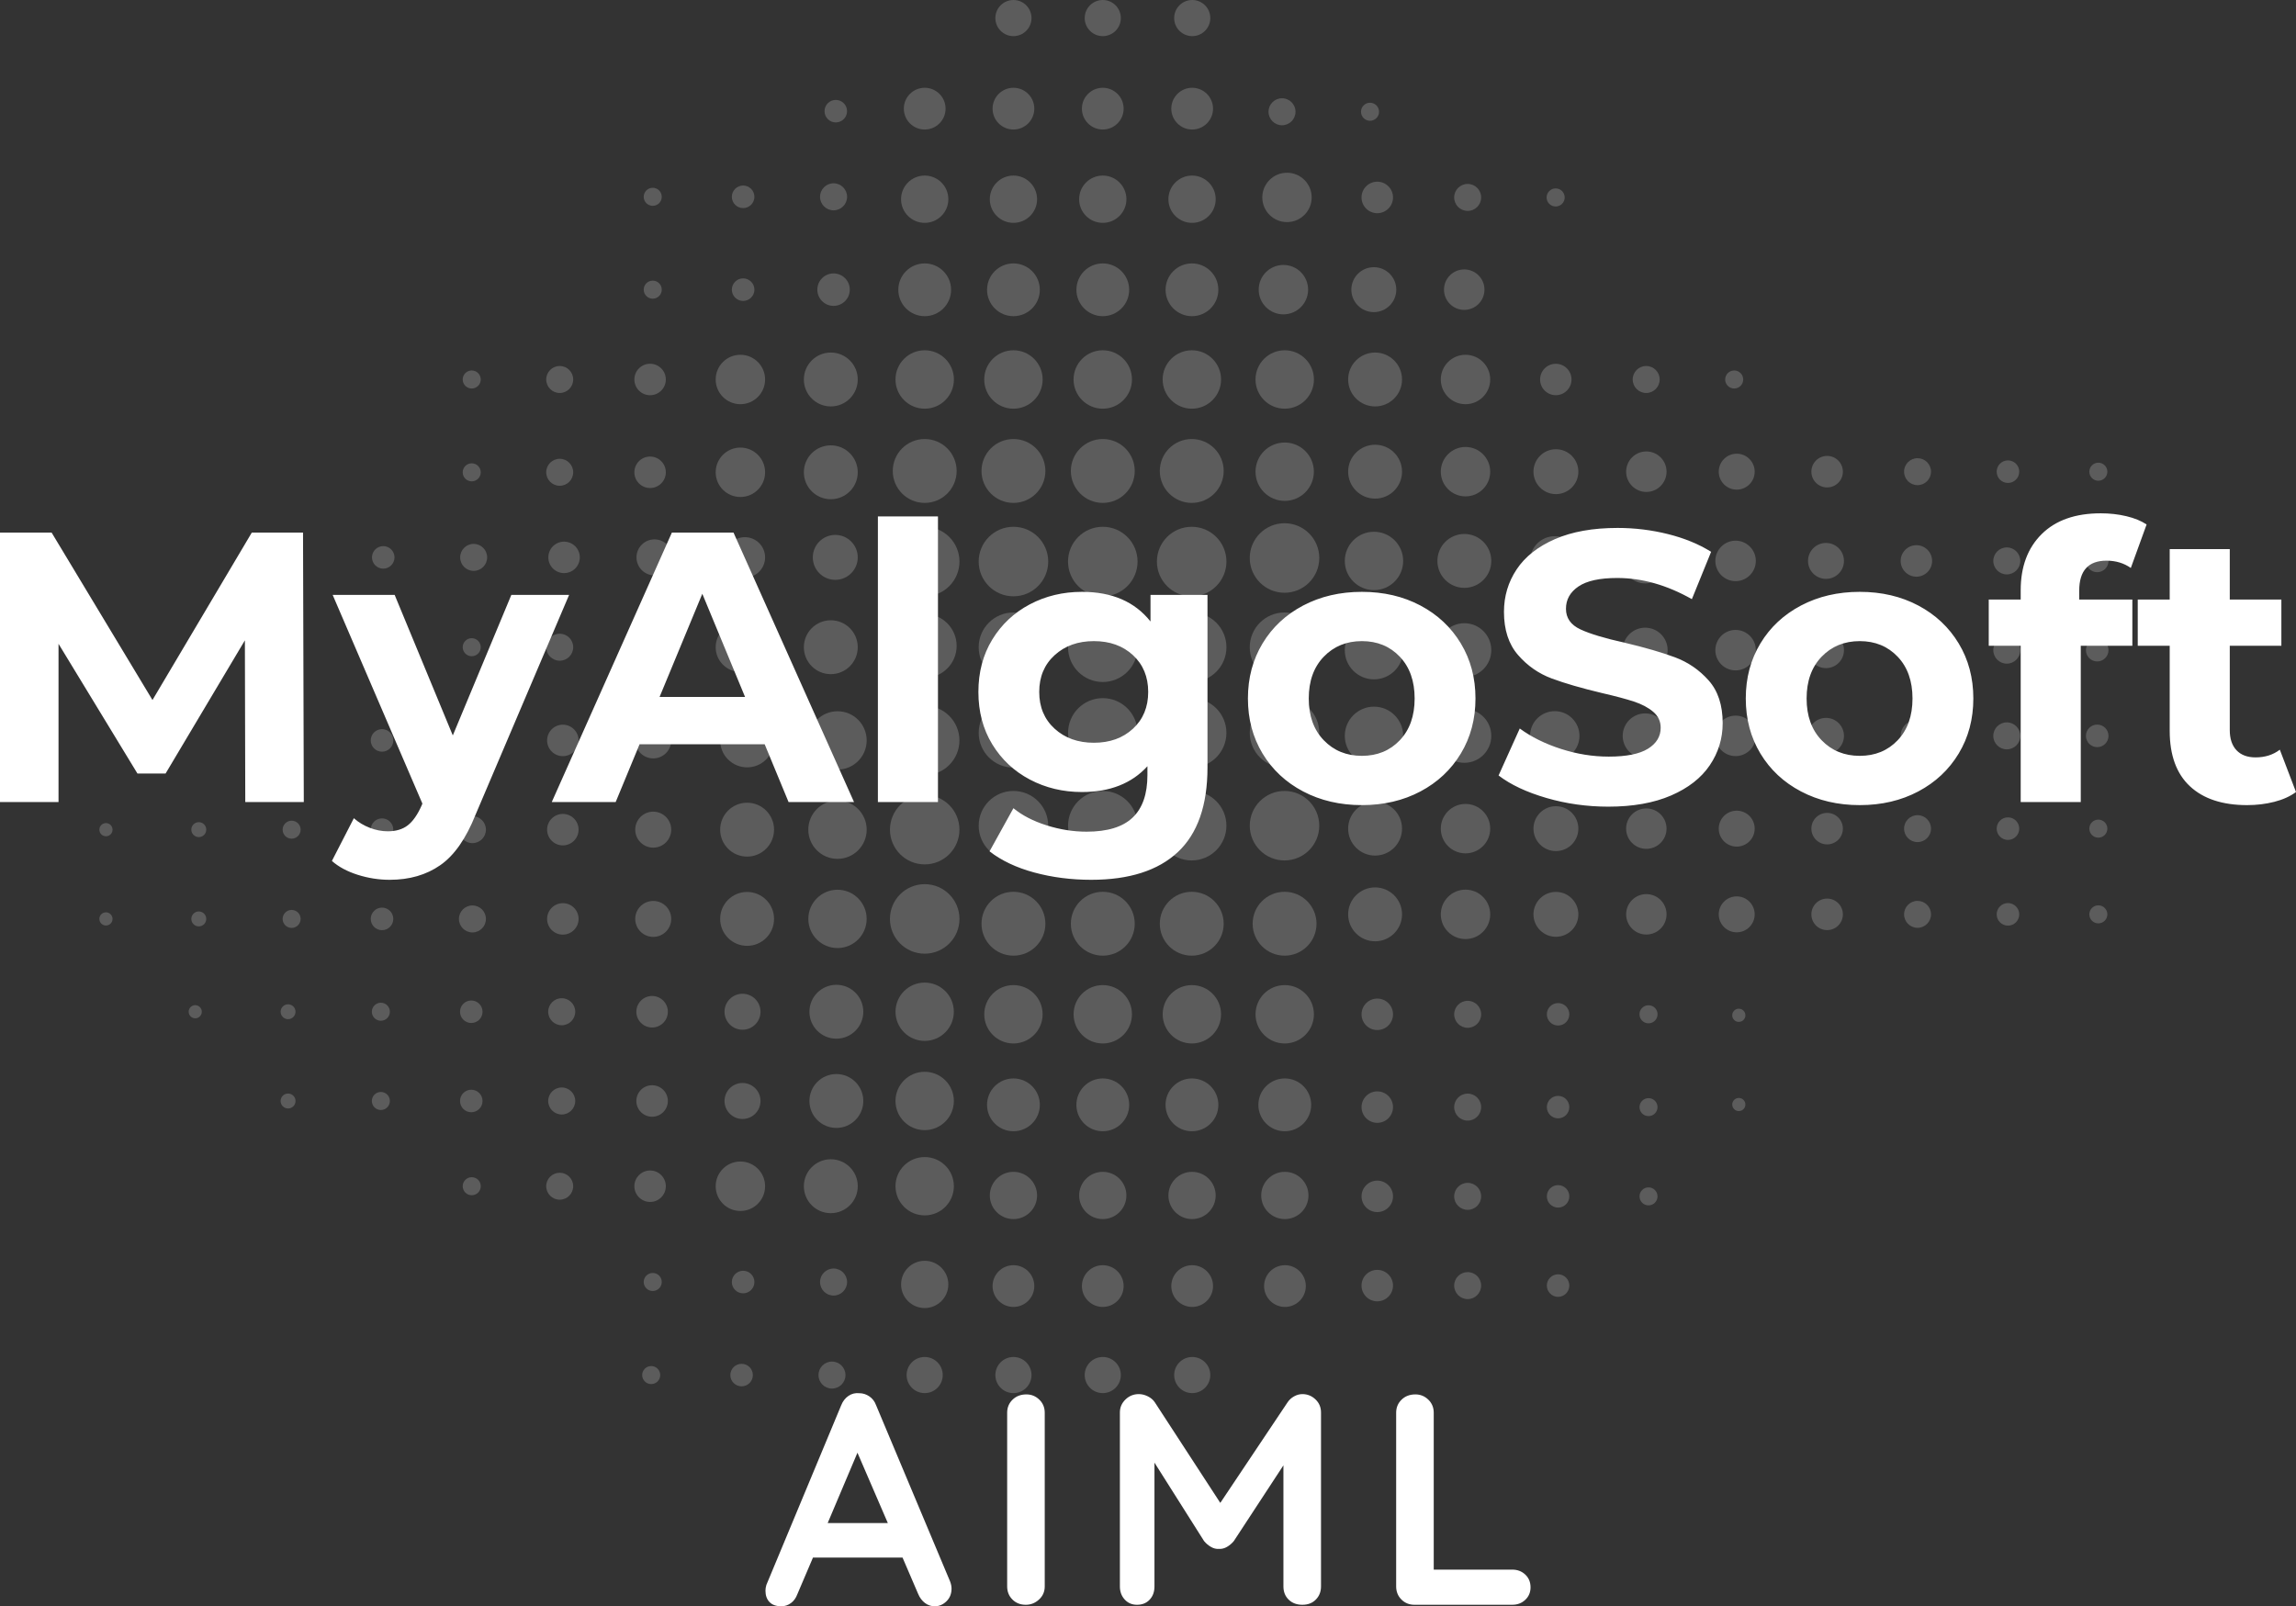 <svg viewBox="0 0 300 209.917" width="5000px" height="3498.61px" xmlns="http://www.w3.org/2000/svg" xmlns:xlink="http://www.w3.org/1999/xlink" preserveAspectRatio="none"><rect x="0" y="0" width="300" height="209.917" fill="#333333" stroke="none"/><defs></defs><style>.a6izo4zJpcolor {fill:#FFFFFF;fill-opacity:1;}.aD6z1nYkhcolor {fill:#FFFFFF;fill-opacity:1;}.aLgOaV3zRcolors-0 {fill:#FFFFFF;fill-opacity:1;}</style><g opacity="0.2" transform="rotate(0 12.982 0)">
<svg width="274.036" height="182.059" x="12.982" y="0" version="1.1" preserveAspectRatio="none" viewBox="4.201 21.967 89.03 59.148">
  <g transform="matrix(1 0 0 1 0 0)" class="aLgOaV3zRcolors-0"><g><circle cx="46.796" cy="22.734" r="0.767"></circle><circle cx="46.796" cy="26.58" r="0.886"></circle><circle cx="46.796" cy="30.425" r="1.004"></circle><circle cx="46.797" cy="34.271" r="1.12"></circle><circle cx="46.796" cy="38.079" r="1.24"></circle><circle cx="46.797" cy="41.963" r="1.356"></circle><circle cx="46.797" cy="45.809" r="1.476"></circle><circle cx="43.004" cy="22.734" r="0.767"></circle><circle cx="43.004" cy="26.58" r="0.886"></circle><circle cx="43.004" cy="30.425" r="1.004"></circle><circle cx="43.004" cy="34.271" r="1.12"></circle><circle cx="43.004" cy="38.079" r="1.24"></circle><circle cx="43.004" cy="41.963" r="1.356"></circle><circle cx="43.004" cy="80.348" r="0.767"></circle><circle cx="43.004" cy="76.57" r="0.886"></circle><circle cx="43.004" cy="72.723" r="1.003"></circle><circle cx="43.004" cy="68.876" r="1.121"></circle><circle cx="43.004" cy="65.031" r="1.239"></circle><circle cx="43.004" cy="61.186" r="1.356"></circle><circle cx="46.796" cy="80.348" r="0.767"></circle><circle cx="46.796" cy="76.57" r="0.886"></circle><circle cx="46.796" cy="72.723" r="1.003"></circle><circle cx="46.797" cy="68.876" r="1.121"></circle><circle cx="46.796" cy="65.031" r="1.239"></circle><circle cx="46.797" cy="61.186" r="1.356"></circle><circle cx="43.004" cy="45.809" r="1.476"></circle><circle cx="46.797" cy="49.447" r="1.476"></circle><circle cx="43.004" cy="49.447" r="1.476"></circle><circle cx="46.797" cy="53.083" r="1.475"></circle><circle cx="43.004" cy="53.083" r="1.475"></circle><circle cx="46.797" cy="57.024" r="1.475"></circle><circle cx="50.594" cy="22.734" r="0.767"></circle><circle cx="50.591" cy="26.58" r="0.886"></circle><circle cx="50.586" cy="30.425" r="1.004"></circle><circle cx="50.582" cy="34.271" r="1.12"></circle><circle cx="50.578" cy="38.079" r="1.24"></circle><circle cx="50.573" cy="41.963" r="1.356"></circle><circle cx="50.57" cy="45.809" r="1.476"></circle><circle cx="50.594" cy="80.348" r="0.767"></circle><circle cx="50.591" cy="76.57" r="0.886"></circle><circle cx="50.586" cy="72.723" r="1.003"></circle><circle cx="50.582" cy="68.876" r="1.121"></circle><circle cx="50.578" cy="65.031" r="1.239"></circle><circle cx="50.573" cy="61.186" r="1.356"></circle><circle cx="50.57" cy="49.447" r="1.476"></circle><circle cx="50.57" cy="53.083" r="1.475"></circle><circle cx="50.57" cy="57.024" r="1.475"></circle><circle cx="54.53" cy="76.57" r="0.886"></circle><circle cx="54.525" cy="72.723" r="1.003"></circle><circle cx="54.522" cy="68.876" r="1.121"></circle><circle cx="54.52" cy="65.031" r="1.239"></circle><circle cx="58.309" cy="49.571" r="1.24"></circle><circle cx="62.145" cy="49.571" r="1.144"></circle><circle cx="65.983" cy="49.571" r="1.049"></circle><circle cx="69.821" cy="49.571" r="0.954"></circle><circle cx="73.659" cy="49.571" r="0.859"></circle><circle cx="77.497" cy="49.571" r="0.763"></circle><circle cx="81.334" cy="49.571" r="0.668"></circle><circle cx="85.172" cy="49.571" r="0.573"></circle><circle cx="89.01" cy="49.571" r="0.479"></circle><circle cx="92.848" cy="49.571" r="0.383"></circle><path d="M35.535,52.165c0.684,0,1.239,0.553,1.239,1.238s-0.556,1.24-1.239,1.24s-1.238-0.555-1.238-1.24   C34.297,52.722,34.852,52.165,35.535,52.165z"></path><circle cx="31.698" cy="53.403" r="1.144"></circle><circle cx="27.713" cy="53.403" r="0.764"></circle><circle cx="23.876" cy="53.403" r="0.668"></circle><circle cx="20.038" cy="53.403" r="0.573"></circle><circle cx="16.2" cy="53.403" r="0.479"></circle><circle cx="12.363" cy="53.403" r="0.383"></circle><circle cx="58.356" cy="57.149" r="1.144"></circle><circle cx="62.194" cy="57.149" r="1.049"></circle><circle cx="66.032" cy="57.149" r="0.953"></circle><circle cx="69.87" cy="57.149" r="0.858"></circle><circle cx="73.707" cy="57.149" r="0.763"></circle><circle cx="77.545" cy="57.149" r="0.669"></circle><circle cx="81.383" cy="57.149" r="0.572"></circle><circle cx="85.221" cy="57.149" r="0.479"></circle><circle cx="89.058" cy="57.149" r="0.383"></circle><circle cx="58.356" cy="60.788" r="1.144"></circle><circle cx="62.194" cy="60.788" r="1.049"></circle><circle cx="66.032" cy="60.788" r="0.953"></circle><path d="M70.729,60.788c0,0.473-0.384,0.857-0.859,0.857c-0.474,0-0.857-0.385-0.857-0.857c0-0.477,0.384-0.859,0.857-0.859   C70.345,59.929,70.729,60.312,70.729,60.788z"></path><circle cx="73.707" cy="60.788" r="0.763"></circle><circle cx="77.545" cy="60.788" r="0.669"></circle><circle cx="81.383" cy="60.788" r="0.572"></circle><circle cx="85.221" cy="60.788" r="0.479"></circle><circle cx="89.058" cy="60.788" r="0.383"></circle><circle cx="58.449" cy="65.032" r="0.668"></circle><circle cx="62.286" cy="65.032" r="0.573"></circle><circle cx="66.124" cy="65.032" r="0.477"></circle><circle cx="69.963" cy="65.031" r="0.384"></circle><circle cx="58.449" cy="68.972" r="0.668"></circle><circle cx="62.286" cy="68.972" r="0.573"></circle><circle cx="66.124" cy="68.972" r="0.477"></circle><circle cx="69.963" cy="68.973" r="0.382"></circle><circle cx="58.449" cy="72.761" r="0.668"></circle><circle cx="62.286" cy="72.761" r="0.573"></circle><circle cx="66.124" cy="72.761" r="0.477"></circle><circle cx="69.963" cy="72.762" r="0.382"></circle><path d="M59.117,76.548c0,0.369-0.3,0.67-0.669,0.67s-0.668-0.301-0.668-0.67c0-0.367,0.299-0.666,0.668-0.666   S59.117,76.181,59.117,76.548z"></path><path d="M62.858,76.548c0,0.318-0.255,0.576-0.572,0.576c-0.316,0-0.573-0.258-0.573-0.576c0-0.314,0.257-0.57,0.573-0.57   C62.604,75.978,62.858,76.233,62.858,76.548z"></path><path d="M66.601,76.548c0,0.264-0.212,0.48-0.478,0.48c-0.263,0-0.477-0.217-0.477-0.48c0-0.262,0.214-0.477,0.477-0.477   C66.389,76.071,66.601,76.286,66.601,76.548z"></path><circle cx="39.236" cy="80.348" r="0.767"></circle><circle cx="35.301" cy="80.349" r="0.573"></circle><circle cx="31.464" cy="80.349" r="0.478"></circle><circle cx="27.627" cy="80.349" r="0.383"></circle><circle cx="58.309" cy="53.209" r="1.239"></circle><circle cx="62.145" cy="53.21" r="1.144"></circle><circle cx="65.983" cy="53.21" r="1.049"></circle><circle cx="69.821" cy="53.21" r="0.954"></circle><circle cx="73.659" cy="53.21" r="0.859"></circle><circle cx="77.497" cy="53.21" r="0.763"></circle><circle cx="81.334" cy="53.21" r="0.668"></circle><circle cx="85.172" cy="53.21" r="0.573"></circle><circle cx="89.01" cy="53.21" r="0.479"></circle><circle cx="54.514" cy="61.186" r="1.356"></circle><circle cx="54.511" cy="49.447" r="1.476"></circle><circle cx="58.309" cy="45.783" r="1.239"></circle><circle cx="62.145" cy="45.782" r="1.144"></circle><circle cx="65.983" cy="45.782" r="1.049"></circle><circle cx="69.821" cy="45.782" r="0.954"></circle><circle cx="73.659" cy="45.782" r="0.859"></circle><circle cx="77.497" cy="45.782" r="0.763"></circle><path d="M82.002,45.782c0,0.369-0.299,0.67-0.667,0.67c-0.369,0-0.669-0.301-0.669-0.67c0-0.367,0.3-0.668,0.669-0.668   C81.703,45.114,82.002,45.415,82.002,45.782z"></path><circle cx="85.172" cy="45.782" r="0.573"></circle><circle cx="89.01" cy="45.782" r="0.479"></circle><circle cx="92.848" cy="45.782" r="0.383"></circle><circle cx="35.441" cy="45.632" r="0.954"></circle><circle cx="31.604" cy="45.632" r="0.858"></circle><circle cx="27.766" cy="45.632" r="0.764"></circle><circle cx="23.928" cy="45.632" r="0.668"></circle><circle cx="20.09" cy="45.632" r="0.573"></circle><circle cx="16.252" cy="45.632" r="0.478"></circle><circle cx="12.414" cy="45.631" r="0.382"></circle><circle cx="35.368" cy="30.323" r="0.574"></circle><circle cx="31.529" cy="30.323" r="0.479"></circle><circle cx="27.692" cy="30.323" r="0.383"></circle><circle cx="35.368" cy="34.265" r="0.689"></circle><circle cx="31.529" cy="34.265" r="0.479"></circle><circle cx="27.692" cy="34.265" r="0.383"></circle><circle cx="35.463" cy="26.687" r="0.478"></circle><path d="M54.52,43.233c-0.686,0-1.24-0.555-1.24-1.24c0-0.682,0.555-1.238,1.24-1.238c0.683,0,1.237,0.557,1.237,1.238   C55.757,42.679,55.202,43.233,54.52,43.233z"></path><circle cx="58.356" cy="41.993" r="1.144"></circle><circle cx="62.194" cy="41.993" r="1.049"></circle><circle cx="54.52" cy="38.079" r="1.24"></circle><circle cx="58.356" cy="38.079" r="1.144"></circle><circle cx="62.194" cy="38.079" r="1.049"></circle><circle cx="66.032" cy="41.993" r="0.953"></circle><path d="M70.729,41.993c0,0.473-0.384,0.861-0.859,0.861c-0.474,0-0.857-0.389-0.857-0.861s0.384-0.859,0.857-0.859   C70.345,41.134,70.729,41.521,70.729,41.993z"></path><circle cx="54.464" cy="34.265" r="1.049"></circle><circle cx="58.302" cy="34.265" r="0.954"></circle><circle cx="62.14" cy="34.265" r="0.859"></circle><circle cx="73.707" cy="41.993" r="0.763"></circle><circle cx="77.545" cy="41.993" r="0.669"></circle><circle cx="66.027" cy="38.079" r="0.667"></circle><circle cx="81.383" cy="41.993" r="0.572"></circle><circle cx="69.864" cy="38.079" r="0.573"></circle><circle cx="85.221" cy="41.993" r="0.479"></circle><circle cx="89.058" cy="41.995" r="0.383"></circle><circle cx="73.6" cy="38.079" r="0.383"></circle><circle cx="35.251" cy="38.079" r="1.144"></circle><circle cx="31.413" cy="38.079" r="1.049"></circle><circle cx="27.58" cy="38.079" r="0.668"></circle><circle cx="23.743" cy="38.079" r="0.573"></circle><circle cx="20.008" cy="38.079" r="0.383"></circle><circle cx="35.251" cy="42.019" r="1.144"></circle><circle cx="31.413" cy="42.019" r="1.049"></circle><circle cx="27.58" cy="42.019" r="0.668"></circle><circle cx="23.743" cy="42.019" r="0.573"></circle><circle cx="20.008" cy="42.021" r="0.383"></circle><circle cx="54.616" cy="30.349" r="1.048"></circle><path d="M59.117,30.349c0,0.369-0.3,0.67-0.669,0.67s-0.668-0.301-0.668-0.67c0-0.367,0.299-0.668,0.668-0.668   S59.117,29.981,59.117,30.349z"></path><circle cx="62.286" cy="30.349" r="0.573"></circle><circle cx="66.021" cy="30.35" r="0.384"></circle><circle cx="54.405" cy="26.712" r="0.573"></circle><circle cx="58.141" cy="26.712" r="0.383"></circle><circle cx="54.511" cy="45.658" r="1.476"></circle><circle cx="54.511" cy="53.083" r="1.475"></circle><circle cx="54.511" cy="57.024" r="1.475"></circle><circle cx="43.004" cy="57.024" r="1.475"></circle><circle cx="39.237" cy="26.58" r="0.886"></circle><circle cx="39.237" cy="30.425" r="1.004"></circle><circle cx="35.368" cy="76.399" r="0.574"></circle><circle cx="31.529" cy="76.399" r="0.479"></circle><circle cx="27.692" cy="76.397" r="0.383"></circle><circle cx="39.237" cy="76.5" r="1.003"></circle><circle cx="39.237" cy="34.271" r="1.12"></circle><circle cx="39.237" cy="38.079" r="1.24"></circle><path d="M34.107,72.329c0-0.629,0.512-1.143,1.143-1.143c0.633,0,1.146,0.514,1.146,1.143c0,0.635-0.513,1.146-1.146,1.146   C34.619,73.476,34.107,72.964,34.107,72.329z"></path><path d="M30.364,72.329c0-0.576,0.47-1.047,1.049-1.047c0.58,0,1.049,0.471,1.049,1.047c0,0.584-0.469,1.053-1.049,1.053   C30.834,73.382,30.364,72.913,30.364,72.329z"></path><path d="M26.912,72.329c0-0.365,0.301-0.666,0.669-0.666c0.369,0,0.667,0.301,0.667,0.666c0,0.371-0.298,0.67-0.667,0.67   C27.213,72.999,26.912,72.7,26.912,72.329z"></path><path d="M23.17,72.329c0-0.314,0.257-0.57,0.573-0.57s0.572,0.256,0.572,0.57c0,0.318-0.256,0.574-0.572,0.574   S23.17,72.647,23.17,72.329z"></path><path d="M20.008,71.948c0.212,0,0.384,0.17,0.384,0.381c0,0.215-0.172,0.385-0.384,0.385c-0.21,0-0.383-0.17-0.383-0.385   C19.625,72.118,19.798,71.948,20.008,71.948z"></path><path d="M39.237,71.093c-0.687,0-1.24,0.553-1.24,1.236c0,0.688,0.554,1.24,1.24,1.24c0.684,0,1.238-0.553,1.238-1.24   C40.476,71.646,39.921,71.093,39.237,71.093z"></path><circle cx="39.237" cy="41.963" r="1.356"></circle><circle cx="35.251" cy="49.446" r="1.144"></circle><circle cx="31.413" cy="49.446" r="1.049"></circle><circle cx="27.58" cy="49.446" r="0.668"></circle><circle cx="23.743" cy="49.446" r="0.573"></circle><circle cx="20.008" cy="49.446" r="0.383"></circle><path d="M39.237,48.032c-0.751,0-1.357,0.609-1.357,1.359c0,0.746,0.606,1.355,1.357,1.355c0.748,0,1.356-0.609,1.356-1.355   C40.594,48.642,39.985,48.032,39.237,48.032z"></path><circle cx="39.237" cy="45.809" r="1.476"></circle><circle cx="39.237" cy="53.404" r="1.474"></circle><circle cx="35.535" cy="57.193" r="1.239"></circle><circle cx="31.698" cy="57.192" r="1.144"></circle><circle cx="27.713" cy="57.192" r="0.764"></circle><circle cx="23.876" cy="57.192" r="0.668"></circle><circle cx="20.038" cy="57.192" r="0.573"></circle><circle cx="16.2" cy="57.192" r="0.479"></circle><circle cx="12.363" cy="57.193" r="0.382"></circle><circle cx="8.422" cy="57.191" r="0.317"></circle><circle cx="4.481" cy="57.193" r="0.28"></circle><circle cx="39.237" cy="57.192" r="1.475"></circle><circle cx="35.535" cy="60.981" r="1.238"></circle><circle cx="31.698" cy="60.981" r="1.144"></circle><path d="M26.949,60.981c0-0.422,0.343-0.762,0.766-0.762c0.42,0,0.762,0.34,0.762,0.762c0,0.424-0.342,0.764-0.762,0.764   C27.292,61.745,26.949,61.405,26.949,60.981z"></path><path d="M23.208,60.983c0-0.369,0.299-0.67,0.668-0.67s0.669,0.299,0.669,0.67c-0.001,0.367-0.3,0.666-0.669,0.666   S23.208,61.351,23.208,60.983z"></path><circle cx="20.038" cy="60.983" r="0.573"></circle><circle cx="16.2" cy="60.981" r="0.479"></circle><circle cx="12.363" cy="60.982" r="0.382"></circle><circle cx="8.422" cy="60.982" r="0.317"></circle><circle cx="4.481" cy="60.982" r="0.28"></circle><circle cx="73.796" cy="65.074" r="0.28"></circle><circle cx="73.796" cy="68.862" r="0.279"></circle><circle cx="39.236" cy="64.923" r="1.238"></circle><circle cx="35.487" cy="64.923" r="1.144"></circle><circle cx="31.503" cy="64.923" r="0.764"></circle><circle cx="27.665" cy="64.923" r="0.669"></circle><circle cx="23.828" cy="64.923" r="0.574"></circle><circle cx="19.989" cy="64.923" r="0.478"></circle><circle cx="16.151" cy="64.923" r="0.383"></circle><circle cx="12.212" cy="64.923" r="0.316"></circle><circle cx="8.271" cy="64.923" r="0.279"></circle><circle cx="39.236" cy="68.711" r="1.239"></circle><circle cx="35.487" cy="68.712" r="1.144"></circle><circle cx="31.503" cy="68.712" r="0.764"></circle><circle cx="27.665" cy="68.712" r="0.669"></circle><circle cx="23.828" cy="68.712" r="0.574"></circle><circle cx="19.989" cy="68.712" r="0.478"></circle><circle cx="16.151" cy="68.712" r="0.383"></circle><circle cx="12.212" cy="68.713" r="0.317"></circle><circle cx="39.237" cy="60.982" r="1.476"></circle></g></g>
</svg>
</g><g opacity="1" transform="rotate(0 100.017 182.059)">
<svg width="99.966" height="27.858" x="100.017" y="182.059" version="1.1" preserveAspectRatio="none" viewBox="0.4 -28.172 101.8 28.372">
  <g transform="matrix(1 0 0 1 0 0)" class="a6izo4zJpcolor"><path d="M24.96-3.12Q25.16-2.60 25.16-2.16L25.16-2.16Q25.16-1.12 24.48-0.46Q23.80 0.20 22.92 0.20L22.92 0.20Q22.20 0.20 21.62-0.24Q21.04-0.68 20.72-1.44L20.72-1.44L18.64-6.28L6.72-6.28L4.64-1.40Q4.36-0.64 3.78-0.22Q3.20 0.20 2.52 0.20L2.52 0.20Q1.48 0.20 0.94-0.36Q0.40-0.92 0.40-1.88L0.40-1.88Q0.40-2.24 0.52-2.64L0.52-2.64L10.48-26.56Q10.80-27.36 11.44-27.80Q12.08-28.24 12.88-28.16L12.88-28.16Q13.60-28.16 14.22-27.74Q14.84-27.32 15.12-26.56L15.12-26.56L24.96-3.12ZM12.64-20.24L8.68-10.88L16.68-10.88L12.64-20.24Z M37.56-2.44Q37.56-1.40 36.80-0.70Q36.04 0 35.04 0L35.04 0Q33.96 0 33.26-0.70Q32.56-1.40 32.56-2.44L32.56-2.44L32.56-25.56Q32.56-26.60 33.28-27.30Q34-28 35.12-28L35.12-28Q36.12-28 36.84-27.30Q37.56-26.60 37.56-25.56L37.56-25.56L37.56-2.44Z M71.84-28.04Q72.84-28.04 73.58-27.34Q74.32-26.64 74.32-25.60L74.32-25.60L74.32-2.44Q74.32-1.40 73.64-0.70Q72.96 0 71.84 0L71.84 0Q70.72 0 70.02-0.68Q69.32-1.36 69.32-2.44L69.32-2.44L69.32-18.56L62.72-8.48Q62.32-8 61.80-7.70Q61.28-7.40 60.72-7.44L60.72-7.44Q60.20-7.40 59.68-7.70Q59.16-8 58.76-8.48L58.76-8.48L52.16-18.92L52.16-2.44Q52.16-1.36 51.52-0.68Q50.88 0 49.84 0L49.84 0Q48.84 0 48.20-0.70Q47.56-1.40 47.56-2.44L47.56-2.44L47.56-25.60Q47.56-26.60 48.30-27.32Q49.04-28.04 50.08-28.04L50.08-28.04Q50.68-28.04 51.28-27.74Q51.88-27.44 52.20-26.96L52.20-26.96L60.92-13.56L69.88-26.96Q70.20-27.44 70.74-27.74Q71.28-28.04 71.84-28.04L71.84-28.04Z M99.76-4.68Q100.80-4.68 101.50-4.02Q102.20-3.36 102.20-2.32L102.20-2.32Q102.20-1.32 101.50-0.66Q100.80 0 99.76 0L99.76 0L86.76 0Q85.72 0 85.02-0.70Q84.32-1.40 84.32-2.44L84.32-2.44L84.32-25.56Q84.32-26.60 85.04-27.30Q85.76-28 86.88-28L86.88-28Q87.88-28 88.60-27.30Q89.32-26.60 89.32-25.56L89.32-25.56L89.32-4.68L99.76-4.68Z"></path></g>
</svg>
</g><g opacity="1" transform="rotate(0 0 67.082)">
<svg width="300" height="47.895" x="0" y="67.082" version="1.1" preserveAspectRatio="none" viewBox="3.32 -30 238.52 38.08">
  <g transform="matrix(1 0 0 1 0 0)" class="aD6z1nYkhcolor"><path d="M34.88 0L28.80 0L28.76-16.80L20.52-2.96L17.60-2.96L9.40-16.44L9.40 0L3.32 0L3.32-28L8.68-28L19.16-10.60L29.48-28L34.80-28L34.88 0Z M56.44-21.52L62.44-21.52L52.72 1.32Q51.24 5.04 49.06 6.56Q46.88 8.08 43.80 8.08L43.80 8.08Q42.12 8.08 40.48 7.56Q38.84 7.04 37.80 6.12L37.80 6.12L40.08 1.68Q40.80 2.32 41.74 2.68Q42.68 3.04 43.60 3.04L43.60 3.04Q44.88 3.04 45.68 2.42Q46.48 1.80 47.12 0.36L47.12 0.36L47.20 0.16L37.88-21.52L44.32-21.52L50.36-6.92L56.44-21.52Z M85.24 0L82.76-6L69.76-6L67.28 0L60.64 0L73.12-28L79.52-28L92.04 0L85.24 0ZM71.84-10.92L80.72-10.92L76.28-21.64L71.84-10.92Z M94.52 0L94.52-29.68L100.76-29.68L100.76 0L94.52 0Z M122.84-21.52L128.76-21.52L128.76-3.60Q128.76 2.32 125.68 5.20Q122.60 8.08 116.68 8.08L116.68 8.08Q113.56 8.08 110.76 7.32Q107.96 6.56 106.12 5.12L106.12 5.12L108.60 0.64Q109.96 1.76 112.04 2.42Q114.12 3.08 116.20 3.08L116.20 3.08Q119.44 3.08 120.98 1.62Q122.52 0.16 122.52-2.80L122.52-2.80L122.52-3.72Q120.08-1.04 115.72-1.04L115.72-1.04Q112.76-1.04 110.30-2.34Q107.84-3.64 106.40-6Q104.96-8.36 104.96-11.44L104.96-11.44Q104.96-14.52 106.40-16.88Q107.84-19.24 110.30-20.54Q112.76-21.84 115.72-21.84L115.72-21.84Q120.40-21.84 122.84-18.76L122.84-18.76L122.84-21.52ZM116.96-6.16Q119.44-6.16 121.02-7.62Q122.60-9.08 122.60-11.44L122.60-11.44Q122.60-13.80 121.02-15.26Q119.44-16.72 116.96-16.72L116.96-16.72Q114.48-16.72 112.88-15.26Q111.28-13.80 111.28-11.44L111.28-11.44Q111.28-9.08 112.88-7.62Q114.48-6.16 116.96-6.16L116.96-6.16Z M144.80 0.32Q141.40 0.32 138.70-1.10Q136-2.52 134.48-5.04Q132.96-7.56 132.96-10.76L132.96-10.76Q132.96-13.96 134.48-16.48Q136-19 138.70-20.42Q141.40-21.84 144.80-21.84L144.80-21.84Q148.20-21.84 150.88-20.42Q153.56-19 155.08-16.48Q156.60-13.96 156.60-10.76L156.60-10.76Q156.60-7.56 155.08-5.04Q153.56-2.52 150.88-1.10Q148.20 0.32 144.80 0.32L144.80 0.32ZM144.80-4.80Q147.20-4.80 148.74-6.42Q150.28-8.04 150.28-10.76L150.28-10.76Q150.28-13.48 148.74-15.10Q147.20-16.72 144.80-16.72L144.80-16.72Q142.40-16.72 140.84-15.10Q139.28-13.48 139.28-10.76L139.28-10.76Q139.28-8.04 140.84-6.42Q142.40-4.80 144.80-4.80L144.80-4.80Z M170.40 0.48Q167.08 0.48 163.98-0.42Q160.88-1.32 159-2.76L159-2.76L161.20-7.64Q163-6.32 165.48-5.52Q167.96-4.72 170.44-4.72L170.44-4.72Q173.20-4.72 174.52-5.54Q175.84-6.36 175.84-7.72L175.84-7.72Q175.84-8.72 175.06-9.38Q174.28-10.04 173.06-10.44Q171.84-10.84 169.76-11.32L169.76-11.32Q166.56-12.08 164.52-12.84Q162.48-13.60 161.02-15.28Q159.56-16.96 159.56-19.76L159.56-19.76Q159.56-22.20 160.88-24.18Q162.20-26.16 164.86-27.32Q167.52-28.48 171.36-28.48L171.36-28.48Q174.04-28.48 176.60-27.84Q179.16-27.20 181.08-26L181.08-26L179.08-21.08Q175.20-23.28 171.32-23.28L171.32-23.28Q168.60-23.28 167.30-22.40Q166-21.52 166-20.08L166-20.08Q166-18.64 167.50-17.94Q169-17.24 172.08-16.56L172.08-16.56Q175.28-15.80 177.32-15.04Q179.36-14.28 180.82-12.64Q182.28-11 182.28-8.20L182.28-8.20Q182.28-5.80 180.94-3.82Q179.60-1.84 176.92-0.68Q174.24 0.48 170.40 0.48L170.40 0.48Z M196.52 0.32Q193.12 0.32 190.42-1.10Q187.72-2.52 186.20-5.04Q184.68-7.56 184.68-10.76L184.68-10.76Q184.68-13.96 186.20-16.48Q187.72-19 190.42-20.42Q193.12-21.84 196.52-21.84L196.52-21.84Q199.92-21.84 202.60-20.42Q205.28-19 206.80-16.48Q208.32-13.96 208.32-10.76L208.32-10.76Q208.32-7.56 206.80-5.04Q205.28-2.52 202.60-1.10Q199.92 0.32 196.52 0.32L196.52 0.32ZM196.52-4.80Q198.92-4.80 200.46-6.42Q202-8.04 202-10.76L202-10.76Q202-13.48 200.46-15.10Q198.92-16.72 196.52-16.72L196.52-16.72Q194.12-16.72 192.56-15.10Q191-13.48 191-10.76L191-10.76Q191-8.04 192.56-6.42Q194.12-4.80 196.52-4.80L196.52-4.80Z M219.32-21.96L219.32-21.04L224.84-21.04L224.84-16.24L219.48-16.24L219.48 0L213.24 0L213.24-16.24L209.92-16.24L209.92-21.04L213.24-21.04L213.24-22Q213.24-25.68 215.42-27.84Q217.60-30 221.56-30L221.56-30Q222.96-30 224.22-29.70Q225.48-29.40 226.32-28.84L226.32-28.84L224.68-24.32Q223.60-25.08 222.16-25.08L222.16-25.08Q219.32-25.08 219.32-21.96L219.32-21.96Z M240.16-5.44L241.84-1.04Q240.92-0.36 239.58-0.02Q238.24 0.32 236.76 0.32L236.76 0.32Q232.92 0.32 230.82-1.64Q228.72-3.60 228.72-7.40L228.72-7.40L228.72-16.24L225.40-16.24L225.40-21.04L228.72-21.04L228.72-26.28L234.96-26.28L234.96-21.04L240.32-21.04L240.32-16.24L234.96-16.24L234.96-7.48Q234.96-6.12 235.66-5.38Q236.36-4.64 237.64-4.64L237.64-4.64Q239.12-4.64 240.16-5.44L240.16-5.44Z"></path></g>
</svg>
</g></svg>